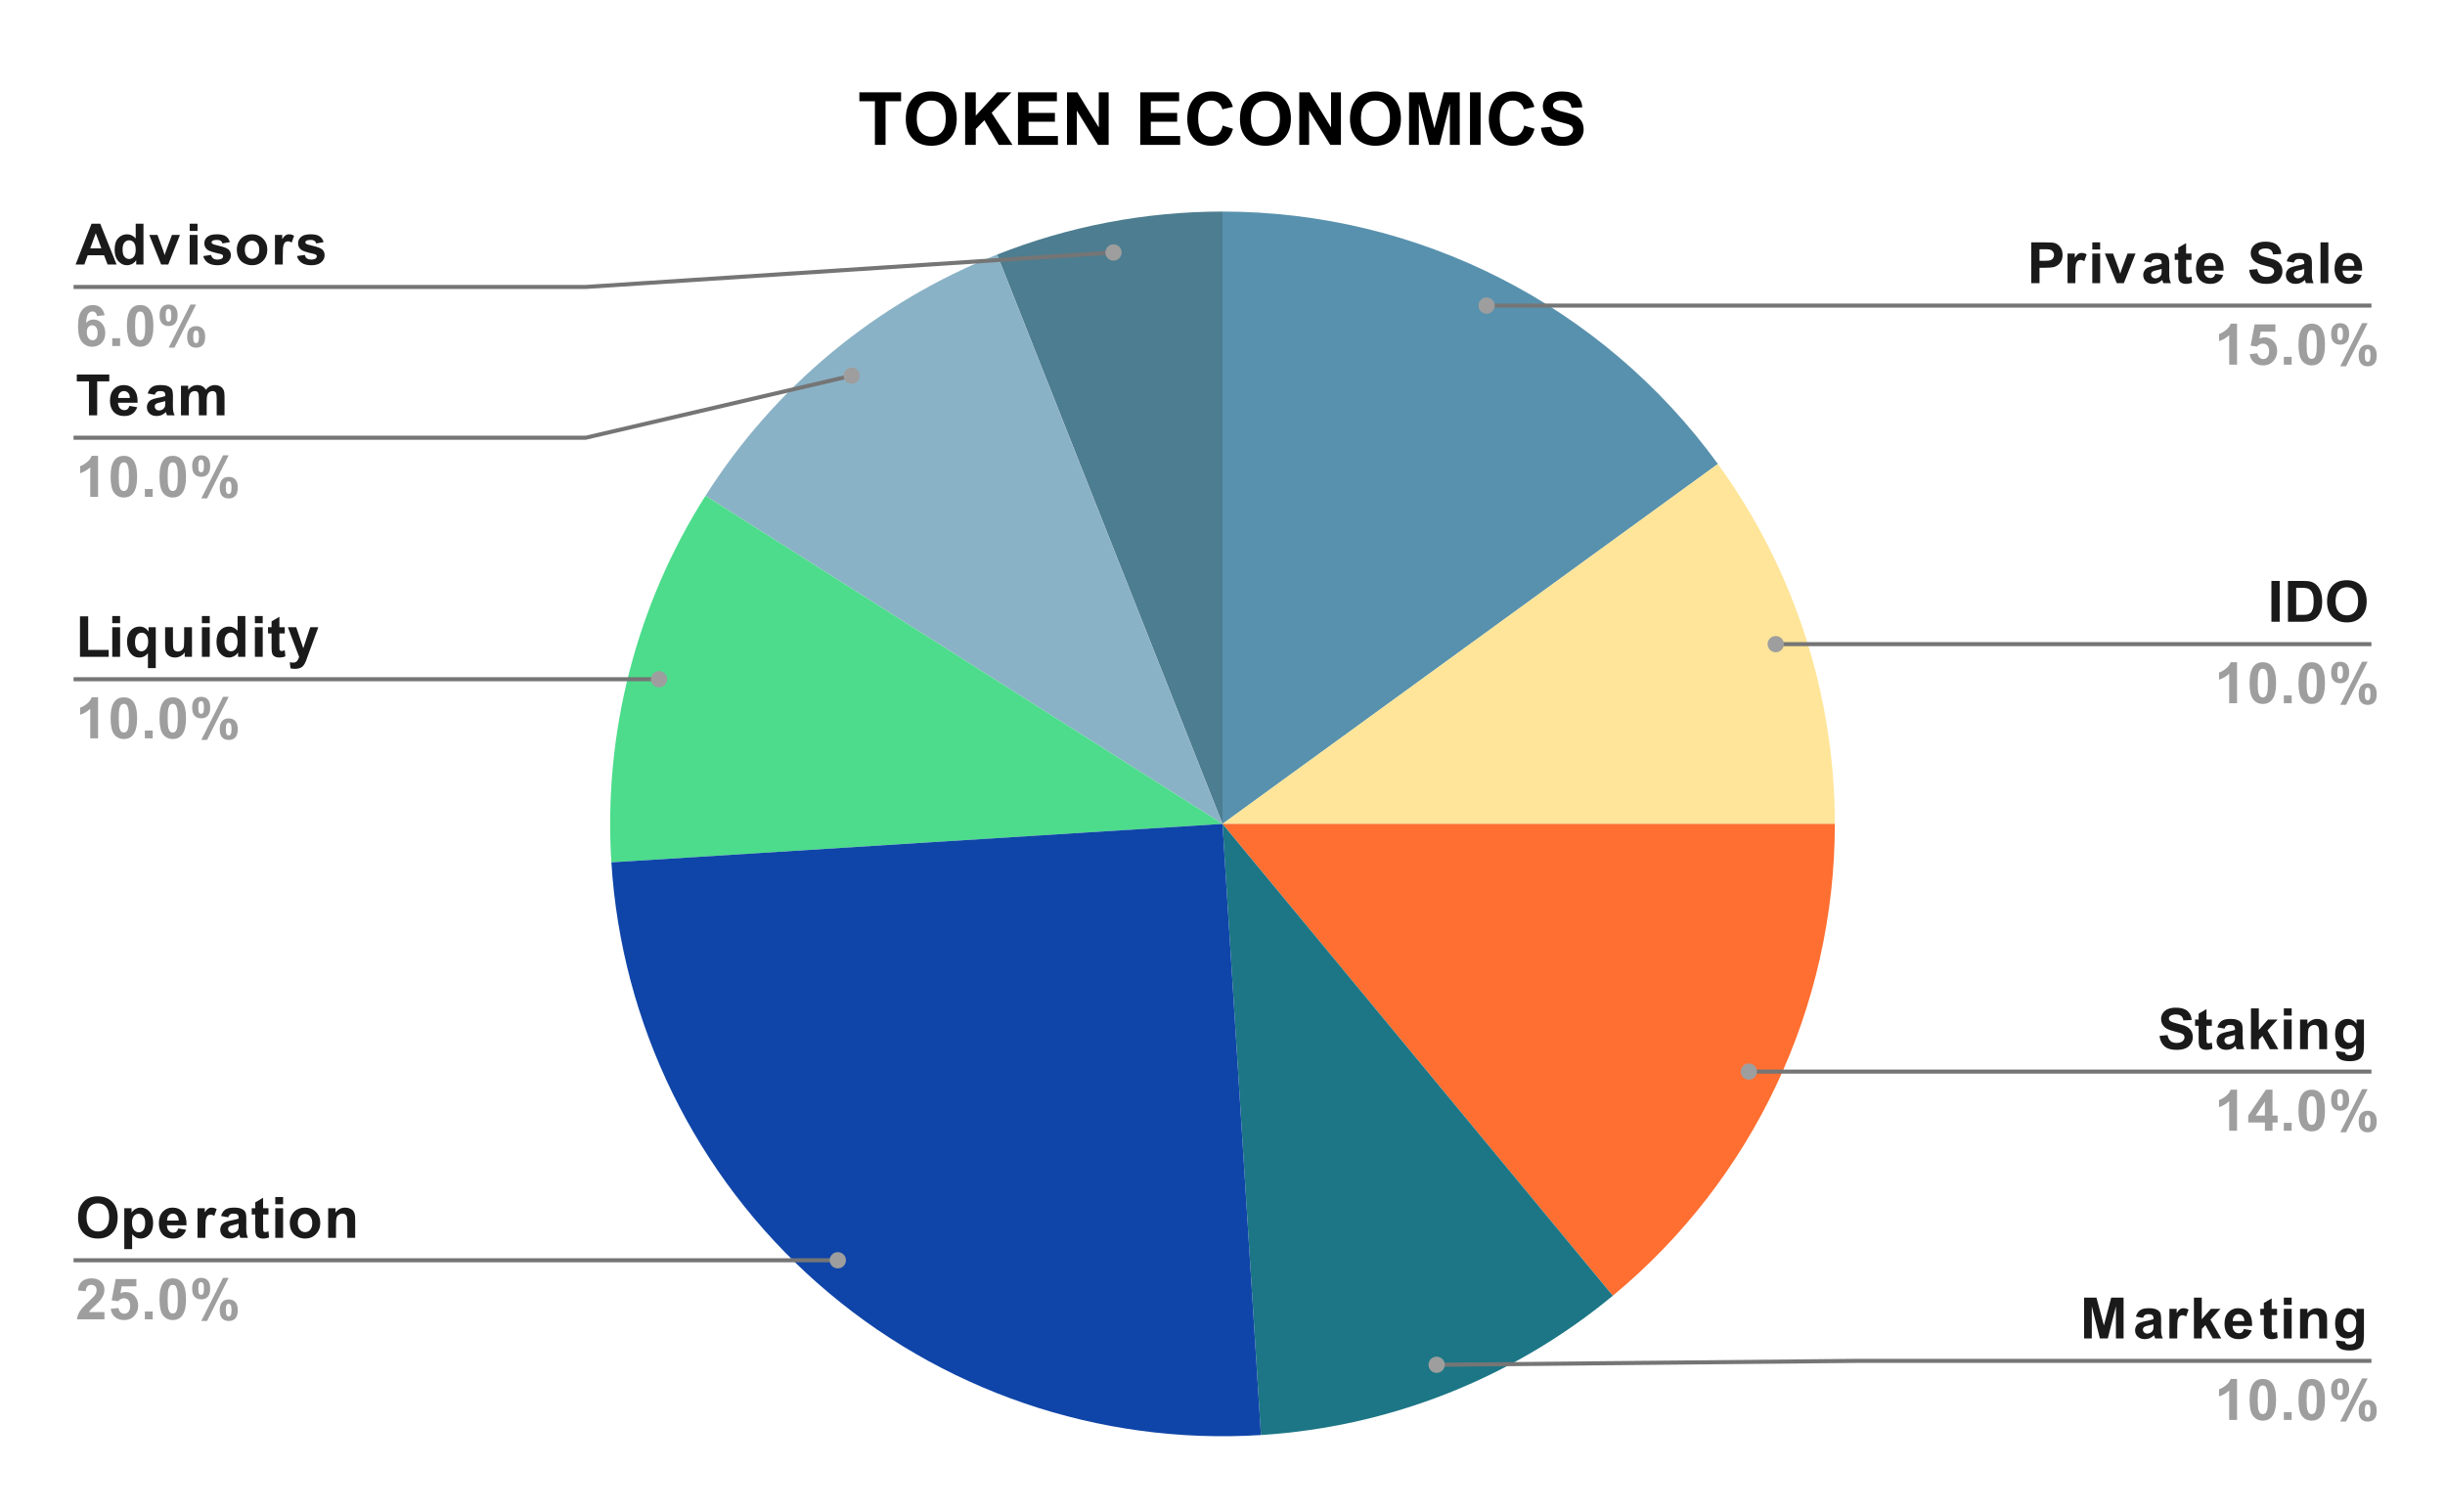 <svg version="1.1" viewBox="0.0 0.0 600.0 371.0" fill="none" stroke="none" stroke-linecap="square" stroke-miterlimit="10" width="600" height="371" xmlns:xlink="http://www.w3.org/1999/xlink" xmlns="http://www.w3.org/2000/svg"><path fill="#ffffff" d="M0 0L600.0 0L600.0 371.0L0 371.0L0 0Z" fill-rule="nonzero"/><path fill="#5891ad" d="M300.0 51.917C348.101 51.917 393.295 74.944 421.568 113.859L300.0 202.183Z" fill-rule="nonzero"/><path fill="#ffe599" d="M421.568 113.859C440.221 139.532 450.267 170.45 450.267 202.183L300.0 202.183Z" fill-rule="nonzero"/><path fill="#ff6f31" d="M450.267 202.183C450.267 246.968 430.291 289.419 395.784 317.966L300.0 202.183Z" fill-rule="nonzero"/><path fill="#1c7685" d="M395.784 317.966C371.333 338.193 341.106 350.161 309.435 352.153L300.0 202.183Z" fill-rule="nonzero"/><path fill="#4d7d90" d="M244.683 62.469C262.292 55.497 281.061 51.917 300.0 51.917L300.0 202.183Z" fill-rule="nonzero"/><path fill="#8ab2c6" d="M173.126 121.666C190.129 94.873 215.178 74.151 244.683 62.469L300.0 202.183Z" fill-rule="nonzero"/><path fill="#4cdc8b" d="M150.03 211.619C148.037 179.948 156.122 148.46 173.126 121.666L300.0 202.183Z" fill-rule="nonzero"/><path fill="#0f45a8" d="M309.435 352.153C269.661 354.656 230.521 341.255 200.627 314.9C170.733 288.545 152.532 251.393 150.03 211.619L300.0 202.183Z" fill-rule="nonzero"/><path fill="#1a1a1a" d="M28.613 64.917L26.409 64.917L25.534 62.635L21.519 62.635L20.691 64.917L18.55 64.917L22.456 54.901L24.597 54.901L28.613 64.917ZM24.878 60.948L23.503 57.229L22.144 60.948L24.878 60.948ZM35.206 64.917L33.425 64.917L33.425 63.854Q32.987 64.479 32.378 64.792Q31.769 65.089 31.159 65.089Q29.909 65.089 29.019 64.073Q28.128 63.057 28.128 61.26Q28.128 59.417 28.988 58.464Q29.863 57.495 31.191 57.495Q32.409 57.495 33.3 58.51L33.3 54.901L35.206 54.901L35.206 64.917ZM30.081 61.135Q30.081 62.292 30.409 62.807Q30.878 63.557 31.706 63.557Q32.362 63.557 32.831 62.995Q33.3 62.432 33.3 61.307Q33.3 60.057 32.847 59.51Q32.394 58.964 31.691 58.964Q31.003 58.964 30.534 59.51Q30.081 60.042 30.081 61.135ZM39.55 64.917L36.628 57.651L38.644 57.651L40.003 61.354L40.409 62.604Q40.566 62.12 40.597 61.979Q40.706 61.667 40.816 61.354L42.191 57.651L44.159 57.651L41.284 64.917L39.55 64.917ZM46.55 56.667L46.55 54.901L48.472 54.901L48.472 56.667L46.55 56.667ZM46.55 64.917L46.55 57.651L48.472 57.651L48.472 64.917L46.55 64.917ZM49.878 62.839L51.8 62.557Q51.925 63.104 52.3 63.401Q52.675 63.698 53.362 63.698Q54.097 63.698 54.472 63.417Q54.737 63.229 54.737 62.901Q54.737 62.682 54.597 62.542Q54.456 62.401 53.956 62.292Q51.628 61.776 51.003 61.354Q50.144 60.76 50.144 59.714Q50.144 58.776 50.878 58.135Q51.628 57.495 53.206 57.495Q54.691 57.495 55.409 57.979Q56.144 58.464 56.409 59.417L54.597 59.745Q54.487 59.323 54.159 59.104Q53.831 58.87 53.237 58.87Q52.472 58.87 52.144 59.089Q51.925 59.229 51.925 59.479Q51.925 59.682 52.128 59.823Q52.378 60.01 53.909 60.37Q55.456 60.714 56.066 61.214Q56.659 61.729 56.659 62.651Q56.659 63.651 55.816 64.37Q54.987 65.089 53.362 65.089Q51.878 65.089 51.003 64.479Q50.144 63.87 49.878 62.839ZM58.112 61.182Q58.112 60.229 58.581 59.339Q59.05 58.432 59.909 57.964Q60.784 57.495 61.847 57.495Q63.503 57.495 64.55 58.573Q65.597 59.635 65.597 61.26Q65.597 62.917 64.534 64.01Q63.472 65.089 61.862 65.089Q60.862 65.089 59.956 64.635Q59.05 64.182 58.581 63.307Q58.112 62.432 58.112 61.182ZM60.081 61.292Q60.081 62.37 60.597 62.948Q61.112 63.51 61.862 63.51Q62.612 63.51 63.112 62.948Q63.628 62.37 63.628 61.276Q63.628 60.214 63.112 59.635Q62.612 59.057 61.862 59.057Q61.112 59.057 60.597 59.635Q60.081 60.214 60.081 61.292ZM69.394 64.917L67.472 64.917L67.472 57.651L69.253 57.651L69.253 58.682Q69.722 57.964 70.081 57.729Q70.441 57.495 70.909 57.495Q71.566 57.495 72.175 57.854L71.581 59.526Q71.097 59.214 70.675 59.214Q70.269 59.214 69.987 59.448Q69.722 59.667 69.55 60.245Q69.394 60.823 69.394 62.667L69.394 64.917ZM72.878 62.839L74.8 62.557Q74.925 63.104 75.3 63.401Q75.675 63.698 76.362 63.698Q77.097 63.698 77.472 63.417Q77.737 63.229 77.737 62.901Q77.737 62.682 77.597 62.542Q77.456 62.401 76.956 62.292Q74.628 61.776 74.003 61.354Q73.144 60.76 73.144 59.714Q73.144 58.776 73.878 58.135Q74.628 57.495 76.206 57.495Q77.691 57.495 78.409 57.979Q79.144 58.464 79.409 59.417L77.597 59.745Q77.487 59.323 77.159 59.104Q76.831 58.87 76.237 58.87Q75.472 58.87 75.144 59.089Q74.925 59.229 74.925 59.479Q74.925 59.682 75.128 59.823Q75.378 60.01 76.909 60.37Q78.456 60.714 79.066 61.214Q79.659 61.729 79.659 62.651Q79.659 63.651 78.816 64.37Q77.987 65.089 76.362 65.089Q74.878 65.089 74.003 64.479Q73.144 63.87 72.878 62.839Z" fill-rule="nonzero"/><path fill="#9e9e9e" d="M25.659 77.354L23.8 77.557Q23.722 76.979 23.425 76.714Q23.144 76.432 22.691 76.432Q22.081 76.432 21.659 76.979Q21.238 77.526 21.128 79.26Q21.847 78.401 22.925 78.401Q24.128 78.401 24.972 79.323Q25.831 80.245 25.831 81.682Q25.831 83.229 24.925 84.167Q24.034 85.089 22.613 85.089Q21.097 85.089 20.113 83.917Q19.144 82.729 19.144 80.042Q19.144 77.292 20.159 76.073Q21.175 74.854 22.816 74.854Q23.956 74.854 24.691 75.495Q25.441 76.135 25.659 77.354ZM21.3 81.542Q21.3 82.479 21.722 82.995Q22.159 83.495 22.706 83.495Q23.253 83.495 23.597 83.089Q23.956 82.667 23.956 81.714Q23.956 80.729 23.566 80.276Q23.191 79.823 22.613 79.823Q22.066 79.823 21.675 80.26Q21.3 80.698 21.3 81.542ZM27.55 84.917L27.55 82.995L29.472 82.995L29.472 84.917L27.55 84.917ZM34.394 74.854Q35.847 74.854 36.675 75.885Q37.644 77.12 37.644 79.979Q37.644 82.823 36.659 84.057Q35.847 85.089 34.394 85.089Q32.925 85.089 32.034 83.964Q31.144 82.839 31.144 79.948Q31.144 77.12 32.128 75.885Q32.941 74.854 34.394 74.854ZM34.394 76.448Q34.05 76.448 33.769 76.667Q33.503 76.885 33.347 77.464Q33.144 78.214 33.144 79.979Q33.144 81.745 33.316 82.401Q33.503 83.057 33.769 83.276Q34.05 83.495 34.394 83.495Q34.737 83.495 35.003 83.276Q35.284 83.057 35.441 82.479Q35.644 81.745 35.644 79.979Q35.644 78.214 35.456 77.557Q35.284 76.885 35.003 76.667Q34.737 76.448 34.394 76.448ZM39.159 77.37Q39.159 76.026 39.753 75.385Q40.347 74.729 41.347 74.729Q42.394 74.729 42.987 75.37Q43.581 76.01 43.581 77.37Q43.581 78.714 42.987 79.37Q42.394 80.01 41.394 80.01Q40.347 80.01 39.753 79.37Q39.159 78.729 39.159 77.37ZM40.659 77.354Q40.659 78.339 40.878 78.667Q41.05 78.917 41.347 78.917Q41.659 78.917 41.831 78.667Q42.05 78.339 42.05 77.354Q42.05 76.385 41.831 76.057Q41.659 75.792 41.347 75.792Q41.05 75.792 40.878 76.042Q40.659 76.385 40.659 77.354ZM42.816 85.307L41.394 85.307L46.737 74.729L48.112 74.729L42.816 85.307ZM45.925 82.667Q45.925 81.323 46.503 80.682Q47.097 80.026 48.128 80.026Q49.159 80.026 49.753 80.682Q50.347 81.323 50.347 82.667Q50.347 84.026 49.753 84.682Q49.159 85.323 48.144 85.323Q47.097 85.323 46.503 84.682Q45.925 84.026 45.925 82.667ZM47.409 82.667Q47.409 83.635 47.644 83.964Q47.816 84.214 48.112 84.214Q48.425 84.214 48.581 83.979Q48.816 83.635 48.816 82.667Q48.816 81.682 48.597 81.354Q48.425 81.104 48.112 81.104Q47.8 81.104 47.644 81.354Q47.409 81.682 47.409 82.667Z" fill-rule="nonzero"/><path stroke="#757575" stroke-width="1.0" stroke-linecap="butt" d="M18.55 70.417L143.733 70.417L273.251 61.959" fill-rule="nonzero"/><path fill="#9e9e9e" d="M275.251 61.959C275.251 60.854 274.355 59.959 273.251 59.959C272.146 59.959 271.251 60.854 271.251 61.959C271.251 63.063 272.146 63.959 273.251 63.959C274.355 63.959 275.251 63.063 275.251 61.959" fill-rule="nonzero"/><path fill="#1a1a1a" d="M21.831 101.917L21.831 93.589L18.847 93.589L18.847 91.901L26.816 91.901L26.816 93.589L23.847 93.589L23.847 101.917L21.831 101.917ZM31.753 99.604L33.675 99.932Q33.3 100.979 32.503 101.542Q31.706 102.089 30.519 102.089Q28.628 102.089 27.706 100.839Q26.988 99.854 26.988 98.339Q26.988 96.542 27.925 95.526Q28.878 94.495 30.331 94.495Q31.941 94.495 32.878 95.573Q33.816 96.635 33.769 98.839L28.956 98.839Q28.988 99.698 29.425 100.182Q29.878 100.651 30.534 100.651Q30.988 100.651 31.284 100.401Q31.597 100.151 31.753 99.604ZM31.863 97.667Q31.847 96.823 31.441 96.401Q31.034 95.964 30.441 95.964Q29.816 95.964 29.394 96.417Q28.988 96.885 29.003 97.667L31.863 97.667ZM37.987 96.87L36.253 96.557Q36.534 95.51 37.253 95.01Q37.972 94.495 39.394 94.495Q40.675 94.495 41.3 94.807Q41.941 95.104 42.191 95.573Q42.441 96.042 42.441 97.292L42.425 99.526Q42.425 100.495 42.519 100.948Q42.612 101.401 42.862 101.917L40.972 101.917Q40.894 101.729 40.784 101.354Q40.737 101.182 40.706 101.12Q40.222 101.604 39.659 101.854Q39.097 102.089 38.456 102.089Q37.347 102.089 36.691 101.479Q36.05 100.87 36.05 99.932Q36.05 99.323 36.347 98.839Q36.644 98.354 37.159 98.104Q37.691 97.839 38.691 97.651Q40.034 97.401 40.566 97.182L40.566 96.995Q40.566 96.432 40.284 96.198Q40.019 95.964 39.253 95.964Q38.737 95.964 38.456 96.167Q38.175 96.37 37.987 96.87ZM40.566 98.432Q40.191 98.557 39.394 98.729Q38.597 98.901 38.347 99.057Q37.972 99.323 37.972 99.729Q37.972 100.135 38.269 100.432Q38.566 100.729 39.034 100.729Q39.55 100.729 40.034 100.385Q40.378 100.12 40.487 99.745Q40.566 99.51 40.566 98.807L40.566 98.432ZM44.409 94.651L46.175 94.651L46.175 95.651Q47.128 94.495 48.441 94.495Q49.144 94.495 49.659 94.792Q50.175 95.073 50.503 95.651Q50.972 95.073 51.519 94.792Q52.081 94.495 52.706 94.495Q53.503 94.495 54.05 94.823Q54.612 95.135 54.894 95.776Q55.097 96.229 55.097 97.276L55.097 101.917L53.175 101.917L53.175 97.76Q53.175 96.682 52.972 96.37Q52.706 95.964 52.144 95.964Q51.753 95.964 51.394 96.214Q51.034 96.448 50.878 96.932Q50.722 97.401 50.722 98.432L50.722 101.917L48.8 101.917L48.8 97.932Q48.8 96.885 48.691 96.573Q48.597 96.26 48.378 96.12Q48.159 95.964 47.8 95.964Q47.347 95.964 46.987 96.214Q46.644 96.448 46.487 96.901Q46.331 97.339 46.331 98.385L46.331 101.917L44.409 101.917L44.409 94.651Z" fill-rule="nonzero"/><path fill="#9e9e9e" d="M24.066 121.917L22.144 121.917L22.144 114.682Q21.081 115.667 19.659 116.135L19.659 114.385Q20.409 114.151 21.284 113.464Q22.175 112.776 22.503 111.854L24.066 111.854L24.066 121.917ZM30.394 111.854Q31.847 111.854 32.675 112.885Q33.644 114.12 33.644 116.979Q33.644 119.823 32.659 121.057Q31.847 122.089 30.394 122.089Q28.925 122.089 28.034 120.964Q27.144 119.839 27.144 116.948Q27.144 114.12 28.128 112.885Q28.941 111.854 30.394 111.854ZM30.394 113.448Q30.05 113.448 29.769 113.667Q29.503 113.885 29.347 114.464Q29.144 115.214 29.144 116.979Q29.144 118.745 29.316 119.401Q29.503 120.057 29.769 120.276Q30.05 120.495 30.394 120.495Q30.738 120.495 31.003 120.276Q31.284 120.057 31.441 119.479Q31.644 118.745 31.644 116.979Q31.644 115.214 31.456 114.557Q31.284 113.885 31.003 113.667Q30.738 113.448 30.394 113.448ZM35.55 121.917L35.55 119.995L37.472 119.995L37.472 121.917L35.55 121.917ZM42.394 111.854Q43.847 111.854 44.675 112.885Q45.644 114.12 45.644 116.979Q45.644 119.823 44.659 121.057Q43.847 122.089 42.394 122.089Q40.925 122.089 40.034 120.964Q39.144 119.839 39.144 116.948Q39.144 114.12 40.128 112.885Q40.941 111.854 42.394 111.854ZM42.394 113.448Q42.05 113.448 41.769 113.667Q41.503 113.885 41.347 114.464Q41.144 115.214 41.144 116.979Q41.144 118.745 41.316 119.401Q41.503 120.057 41.769 120.276Q42.05 120.495 42.394 120.495Q42.737 120.495 43.003 120.276Q43.284 120.057 43.441 119.479Q43.644 118.745 43.644 116.979Q43.644 115.214 43.456 114.557Q43.284 113.885 43.003 113.667Q42.737 113.448 42.394 113.448ZM47.159 114.37Q47.159 113.026 47.753 112.385Q48.347 111.729 49.347 111.729Q50.394 111.729 50.987 112.37Q51.581 113.01 51.581 114.37Q51.581 115.714 50.987 116.37Q50.394 117.01 49.394 117.01Q48.347 117.01 47.753 116.37Q47.159 115.729 47.159 114.37ZM48.659 114.354Q48.659 115.339 48.878 115.667Q49.05 115.917 49.347 115.917Q49.659 115.917 49.831 115.667Q50.05 115.339 50.05 114.354Q50.05 113.385 49.831 113.057Q49.659 112.792 49.347 112.792Q49.05 112.792 48.878 113.042Q48.659 113.385 48.659 114.354ZM50.816 122.307L49.394 122.307L54.737 111.729L56.112 111.729L50.816 122.307ZM53.925 119.667Q53.925 118.323 54.503 117.682Q55.097 117.026 56.128 117.026Q57.159 117.026 57.753 117.682Q58.347 118.323 58.347 119.667Q58.347 121.026 57.753 121.682Q57.159 122.323 56.144 122.323Q55.097 122.323 54.503 121.682Q53.925 121.026 53.925 119.667ZM55.409 119.667Q55.409 120.635 55.644 120.964Q55.816 121.214 56.112 121.214Q56.425 121.214 56.581 120.979Q56.816 120.635 56.816 119.667Q56.816 118.682 56.597 118.354Q56.425 118.104 56.112 118.104Q55.8 118.104 55.644 118.354Q55.409 118.682 55.409 119.667Z" fill-rule="nonzero"/><path stroke="#757575" stroke-width="1.0" stroke-linecap="butt" d="M18.55 107.417L143.733 107.417L209.006 92.19" fill-rule="nonzero"/><path fill="#9e9e9e" d="M211.006 92.19C211.006 91.085 210.11 90.19 209.006 90.19C207.901 90.19 207.006 91.085 207.006 92.19C207.006 93.295 207.901 94.19 209.006 94.19C210.11 94.19 211.006 93.295 211.006 92.19" fill-rule="nonzero"/><path fill="#1a1a1a" d="M19.628 161.182L19.628 151.245L21.644 151.245L21.644 159.495L26.675 159.495L26.675 161.182L19.628 161.182ZM27.55 152.932L27.55 151.166L29.472 151.166L29.472 152.932L27.55 152.932ZM27.55 161.182L27.55 153.916L29.472 153.916L29.472 161.182L27.55 161.182ZM36.3 163.948L36.3 160.291Q35.925 160.776 35.362 161.073Q34.8 161.354 34.159 161.354Q32.909 161.354 32.112 160.416Q31.175 159.323 31.175 157.463Q31.175 155.713 32.05 154.745Q32.941 153.76 34.253 153.76Q34.987 153.76 35.503 154.073Q36.034 154.37 36.456 154.995L36.456 153.916L38.222 153.916L38.222 163.948L36.3 163.948ZM36.362 157.463Q36.362 156.354 35.909 155.807Q35.456 155.26 34.769 155.26Q34.066 155.26 33.597 155.823Q33.128 156.37 33.128 157.573Q33.128 158.776 33.581 159.307Q34.034 159.823 34.706 159.823Q35.362 159.823 35.862 159.229Q36.362 158.635 36.362 157.463ZM45.331 161.182L45.331 160.088Q44.941 160.682 44.284 161.026Q43.644 161.354 42.925 161.354Q42.191 161.354 41.612 161.026Q41.034 160.698 40.769 160.12Q40.519 159.541 40.519 158.51L40.519 153.916L42.441 153.916L42.441 157.26Q42.441 158.791 42.534 159.135Q42.644 159.479 42.925 159.682Q43.206 159.885 43.644 159.885Q44.128 159.885 44.519 159.62Q44.909 159.338 45.05 158.948Q45.191 158.541 45.191 156.979L45.191 153.916L47.112 153.916L47.112 161.182L45.331 161.182ZM49.55 152.932L49.55 151.166L51.472 151.166L51.472 152.932L49.55 152.932ZM49.55 161.182L49.55 153.916L51.472 153.916L51.472 161.182L49.55 161.182ZM60.206 161.182L58.425 161.182L58.425 160.12Q57.987 160.745 57.378 161.057Q56.769 161.354 56.159 161.354Q54.909 161.354 54.019 160.338Q53.128 159.323 53.128 157.526Q53.128 155.682 53.987 154.729Q54.862 153.76 56.191 153.76Q57.409 153.76 58.3 154.776L58.3 151.166L60.206 151.166L60.206 161.182ZM55.081 157.401Q55.081 158.557 55.409 159.073Q55.878 159.823 56.706 159.823Q57.362 159.823 57.831 159.26Q58.3 158.698 58.3 157.573Q58.3 156.323 57.847 155.776Q57.394 155.229 56.691 155.229Q56.003 155.229 55.534 155.776Q55.081 156.307 55.081 157.401ZM62.55 152.932L62.55 151.166L64.472 151.166L64.472 152.932L62.55 152.932ZM62.55 161.182L62.55 153.916L64.472 153.916L64.472 161.182L62.55 161.182ZM69.878 153.916L69.878 155.448L68.566 155.448L68.566 158.385Q68.566 159.26 68.597 159.416Q68.644 159.557 68.769 159.666Q68.909 159.76 69.112 159.76Q69.378 159.76 69.878 159.573L70.034 161.057Q69.378 161.354 68.519 161.354Q68.003 161.354 67.581 161.182Q67.175 160.995 66.972 160.729Q66.784 160.448 66.706 159.979Q66.644 159.635 66.644 158.62L66.644 155.448L65.769 155.448L65.769 153.916L66.644 153.916L66.644 152.479L68.566 151.354L68.566 153.916L69.878 153.916ZM70.644 153.916L72.691 153.916L74.425 159.073L76.128 153.916L78.112 153.916L75.55 160.901L75.097 162.166Q74.831 162.807 74.597 163.135Q74.378 163.479 74.081 163.682Q73.784 163.901 73.347 164.01Q72.909 164.135 72.362 164.135Q71.816 164.135 71.284 164.01L71.112 162.51Q71.566 162.604 71.925 162.604Q72.597 162.604 72.909 162.198Q73.237 161.807 73.409 161.198L70.644 153.916Z" fill-rule="nonzero"/><path fill="#9e9e9e" d="M24.066 181.182L22.144 181.182L22.144 173.948Q21.081 174.932 19.659 175.401L19.659 173.651Q20.409 173.416 21.284 172.729Q22.175 172.041 22.503 171.12L24.066 171.12L24.066 181.182ZM30.394 171.12Q31.847 171.12 32.675 172.151Q33.644 173.385 33.644 176.245Q33.644 179.088 32.659 180.323Q31.847 181.354 30.394 181.354Q28.925 181.354 28.034 180.229Q27.144 179.104 27.144 176.213Q27.144 173.385 28.128 172.151Q28.941 171.12 30.394 171.12ZM30.394 172.713Q30.05 172.713 29.769 172.932Q29.503 173.151 29.347 173.729Q29.144 174.479 29.144 176.245Q29.144 178.01 29.316 178.666Q29.503 179.323 29.769 179.541Q30.05 179.76 30.394 179.76Q30.738 179.76 31.003 179.541Q31.284 179.323 31.441 178.745Q31.644 178.01 31.644 176.245Q31.644 174.479 31.456 173.823Q31.284 173.151 31.003 172.932Q30.738 172.713 30.394 172.713ZM35.55 181.182L35.55 179.26L37.472 179.26L37.472 181.182L35.55 181.182ZM42.394 171.12Q43.847 171.12 44.675 172.151Q45.644 173.385 45.644 176.245Q45.644 179.088 44.659 180.323Q43.847 181.354 42.394 181.354Q40.925 181.354 40.034 180.229Q39.144 179.104 39.144 176.213Q39.144 173.385 40.128 172.151Q40.941 171.12 42.394 171.12ZM42.394 172.713Q42.05 172.713 41.769 172.932Q41.503 173.151 41.347 173.729Q41.144 174.479 41.144 176.245Q41.144 178.01 41.316 178.666Q41.503 179.323 41.769 179.541Q42.05 179.76 42.394 179.76Q42.737 179.76 43.003 179.541Q43.284 179.323 43.441 178.745Q43.644 178.01 43.644 176.245Q43.644 174.479 43.456 173.823Q43.284 173.151 43.003 172.932Q42.737 172.713 42.394 172.713ZM47.159 173.635Q47.159 172.291 47.753 171.651Q48.347 170.995 49.347 170.995Q50.394 170.995 50.987 171.635Q51.581 172.276 51.581 173.635Q51.581 174.979 50.987 175.635Q50.394 176.276 49.394 176.276Q48.347 176.276 47.753 175.635Q47.159 174.995 47.159 173.635ZM48.659 173.62Q48.659 174.604 48.878 174.932Q49.05 175.182 49.347 175.182Q49.659 175.182 49.831 174.932Q50.05 174.604 50.05 173.62Q50.05 172.651 49.831 172.323Q49.659 172.057 49.347 172.057Q49.05 172.057 48.878 172.307Q48.659 172.651 48.659 173.62ZM50.816 181.573L49.394 181.573L54.737 170.995L56.112 170.995L50.816 181.573ZM53.925 178.932Q53.925 177.588 54.503 176.948Q55.097 176.291 56.128 176.291Q57.159 176.291 57.753 176.948Q58.347 177.588 58.347 178.932Q58.347 180.291 57.753 180.948Q57.159 181.588 56.144 181.588Q55.097 181.588 54.503 180.948Q53.925 180.291 53.925 178.932ZM55.409 178.932Q55.409 179.901 55.644 180.229Q55.816 180.479 56.112 180.479Q56.425 180.479 56.581 180.245Q56.816 179.901 56.816 178.932Q56.816 177.948 56.597 177.62Q56.425 177.37 56.112 177.37Q55.8 177.37 55.644 177.62Q55.409 177.948 55.409 178.932Z" fill-rule="nonzero"/><path stroke="#757575" stroke-width="1.0" stroke-linecap="butt" d="M18.55 166.682L143.733 166.682L161.732 166.682" fill-rule="nonzero"/><path fill="#9e9e9e" d="M163.732 166.682C163.732 165.577 162.836 164.682 161.732 164.682C160.627 164.682 159.732 165.577 159.732 166.682C159.732 167.787 160.627 168.682 161.732 168.682C162.836 168.682 163.732 167.787 163.732 166.682" fill-rule="nonzero"/><path fill="#1a1a1a" d="M19.159 298.811Q19.159 297.28 19.613 296.249Q19.956 295.483 20.55 294.874Q21.144 294.264 21.847 293.967Q22.784 293.577 24.003 293.577Q26.222 293.577 27.55 294.952Q28.878 296.327 28.878 298.764Q28.878 301.186 27.55 302.561Q26.238 303.936 24.034 303.936Q21.8 303.936 20.472 302.577Q19.159 301.202 19.159 298.811ZM21.238 298.749Q21.238 300.452 22.019 301.327Q22.816 302.202 24.019 302.202Q25.238 302.202 26.003 301.342Q26.784 300.467 26.784 298.717Q26.784 296.999 26.034 296.155Q25.284 295.295 24.019 295.295Q22.769 295.295 22.003 296.155Q21.238 297.014 21.238 298.749ZM30.503 296.499L32.284 296.499L32.284 297.577Q32.644 297.03 33.237 296.686Q33.831 296.342 34.55 296.342Q35.816 296.342 36.691 297.342Q37.581 298.327 37.581 300.092Q37.581 301.905 36.691 302.92Q35.8 303.936 34.534 303.936Q33.941 303.936 33.441 303.702Q32.956 303.452 32.425 302.874L32.425 306.53L30.503 306.53L30.503 296.499ZM32.394 300.014Q32.394 301.233 32.878 301.827Q33.378 302.405 34.066 302.405Q34.737 302.405 35.175 301.874Q35.628 301.327 35.628 300.108Q35.628 298.967 35.159 298.42Q34.706 297.858 34.034 297.858Q33.331 297.858 32.862 298.405Q32.394 298.952 32.394 300.014ZM43.753 301.452L45.675 301.78Q45.3 302.827 44.503 303.389Q43.706 303.936 42.519 303.936Q40.628 303.936 39.706 302.686Q38.987 301.702 38.987 300.186Q38.987 298.389 39.925 297.374Q40.878 296.342 42.331 296.342Q43.941 296.342 44.878 297.42Q45.816 298.483 45.769 300.686L40.956 300.686Q40.987 301.545 41.425 302.03Q41.878 302.499 42.534 302.499Q42.987 302.499 43.284 302.249Q43.597 301.999 43.753 301.452ZM43.862 299.514Q43.847 298.67 43.441 298.249Q43.034 297.811 42.441 297.811Q41.816 297.811 41.394 298.264Q40.987 298.733 41.003 299.514L43.862 299.514ZM50.394 303.764L48.472 303.764L48.472 296.499L50.253 296.499L50.253 297.53Q50.722 296.811 51.081 296.577Q51.441 296.342 51.909 296.342Q52.566 296.342 53.175 296.702L52.581 298.374Q52.097 298.061 51.675 298.061Q51.269 298.061 50.987 298.295Q50.722 298.514 50.55 299.092Q50.394 299.67 50.394 301.514L50.394 303.764ZM55.987 298.717L54.253 298.405Q54.534 297.358 55.253 296.858Q55.972 296.342 57.394 296.342Q58.675 296.342 59.3 296.655Q59.941 296.952 60.191 297.42Q60.441 297.889 60.441 299.139L60.425 301.374Q60.425 302.342 60.519 302.795Q60.612 303.249 60.862 303.764L58.972 303.764Q58.894 303.577 58.784 303.202Q58.737 303.03 58.706 302.967Q58.222 303.452 57.659 303.702Q57.097 303.936 56.456 303.936Q55.347 303.936 54.691 303.327Q54.05 302.717 54.05 301.78Q54.05 301.17 54.347 300.686Q54.644 300.202 55.159 299.952Q55.691 299.686 56.691 299.499Q58.034 299.249 58.566 299.03L58.566 298.842Q58.566 298.28 58.284 298.045Q58.019 297.811 57.253 297.811Q56.737 297.811 56.456 298.014Q56.175 298.217 55.987 298.717ZM58.566 300.28Q58.191 300.405 57.394 300.577Q56.597 300.749 56.347 300.905Q55.972 301.17 55.972 301.577Q55.972 301.983 56.269 302.28Q56.566 302.577 57.034 302.577Q57.55 302.577 58.034 302.233Q58.378 301.967 58.487 301.592Q58.566 301.358 58.566 300.655L58.566 300.28ZM65.878 296.499L65.878 298.03L64.566 298.03L64.566 300.967Q64.566 301.842 64.597 301.999Q64.644 302.139 64.769 302.249Q64.909 302.342 65.112 302.342Q65.378 302.342 65.878 302.155L66.034 303.639Q65.378 303.936 64.519 303.936Q64.003 303.936 63.581 303.764Q63.175 303.577 62.972 303.311Q62.784 303.03 62.706 302.561Q62.644 302.217 62.644 301.202L62.644 298.03L61.769 298.03L61.769 296.499L62.644 296.499L62.644 295.061L64.566 293.936L64.566 296.499L65.878 296.499ZM67.55 295.514L67.55 293.749L69.472 293.749L69.472 295.514L67.55 295.514ZM67.55 303.764L67.55 296.499L69.472 296.499L69.472 303.764L67.55 303.764ZM71.112 300.03Q71.112 299.077 71.581 298.186Q72.05 297.28 72.909 296.811Q73.784 296.342 74.847 296.342Q76.503 296.342 77.55 297.42Q78.597 298.483 78.597 300.108Q78.597 301.764 77.534 302.858Q76.472 303.936 74.862 303.936Q73.862 303.936 72.956 303.483Q72.05 303.03 71.581 302.155Q71.112 301.28 71.112 300.03ZM73.081 300.139Q73.081 301.217 73.597 301.795Q74.112 302.358 74.862 302.358Q75.612 302.358 76.112 301.795Q76.628 301.217 76.628 300.124Q76.628 299.061 76.112 298.483Q75.612 297.905 74.862 297.905Q74.112 297.905 73.597 298.483Q73.081 299.061 73.081 300.139ZM87.159 303.764L85.237 303.764L85.237 300.061Q85.237 298.889 85.112 298.545Q84.987 298.186 84.706 297.999Q84.441 297.811 84.05 297.811Q83.55 297.811 83.144 298.092Q82.753 298.358 82.597 298.811Q82.456 299.264 82.456 300.483L82.456 303.764L80.534 303.764L80.534 296.499L82.331 296.499L82.331 297.577Q83.269 296.342 84.722 296.342Q85.347 296.342 85.878 296.577Q86.409 296.795 86.675 297.155Q86.941 297.514 87.05 297.967Q87.159 298.405 87.159 299.249L87.159 303.764Z" fill-rule="nonzero"/><path fill="#9e9e9e" d="M25.628 321.983L25.628 323.764L18.894 323.764Q19.003 322.749 19.55 321.842Q20.097 320.936 21.722 319.436Q23.019 318.233 23.316 317.795Q23.706 317.202 23.706 316.624Q23.706 315.983 23.363 315.639Q23.019 315.295 22.409 315.295Q21.8 315.295 21.441 315.655Q21.097 316.014 21.034 316.858L19.128 316.67Q19.3 315.077 20.191 314.389Q21.097 313.702 22.456 313.702Q23.941 313.702 24.784 314.499Q25.628 315.295 25.628 316.483Q25.628 317.17 25.378 317.78Q25.144 318.389 24.628 319.061Q24.269 319.499 23.363 320.342Q22.456 321.17 22.206 321.452Q21.972 321.717 21.816 321.983L25.628 321.983ZM27.175 321.186L29.081 320.983Q29.175 321.639 29.566 322.014Q29.972 322.389 30.503 322.389Q31.097 322.389 31.519 321.905Q31.941 321.42 31.941 320.436Q31.941 319.514 31.519 319.061Q31.113 318.592 30.441 318.592Q29.613 318.592 28.956 319.327L27.409 319.092L28.394 313.874L33.472 313.874L33.472 315.67L29.847 315.67L29.55 317.374Q30.191 317.061 30.863 317.061Q32.128 317.061 33.019 317.999Q33.909 318.92 33.909 320.405Q33.909 321.639 33.191 322.608Q32.222 323.936 30.488 323.936Q29.097 323.936 28.222 323.202Q27.347 322.452 27.175 321.186ZM35.55 323.764L35.55 321.842L37.472 321.842L37.472 323.764L35.55 323.764ZM42.394 313.702Q43.847 313.702 44.675 314.733Q45.644 315.967 45.644 318.827Q45.644 321.67 44.659 322.905Q43.847 323.936 42.394 323.936Q40.925 323.936 40.034 322.811Q39.144 321.686 39.144 318.795Q39.144 315.967 40.128 314.733Q40.941 313.702 42.394 313.702ZM42.394 315.295Q42.05 315.295 41.769 315.514Q41.503 315.733 41.347 316.311Q41.144 317.061 41.144 318.827Q41.144 320.592 41.316 321.249Q41.503 321.905 41.769 322.124Q42.05 322.342 42.394 322.342Q42.737 322.342 43.003 322.124Q43.284 321.905 43.441 321.327Q43.644 320.592 43.644 318.827Q43.644 317.061 43.456 316.405Q43.284 315.733 43.003 315.514Q42.737 315.295 42.394 315.295ZM47.159 316.217Q47.159 314.874 47.753 314.233Q48.347 313.577 49.347 313.577Q50.394 313.577 50.987 314.217Q51.581 314.858 51.581 316.217Q51.581 317.561 50.987 318.217Q50.394 318.858 49.394 318.858Q48.347 318.858 47.753 318.217Q47.159 317.577 47.159 316.217ZM48.659 316.202Q48.659 317.186 48.878 317.514Q49.05 317.764 49.347 317.764Q49.659 317.764 49.831 317.514Q50.05 317.186 50.05 316.202Q50.05 315.233 49.831 314.905Q49.659 314.639 49.347 314.639Q49.05 314.639 48.878 314.889Q48.659 315.233 48.659 316.202ZM50.816 324.155L49.394 324.155L54.737 313.577L56.112 313.577L50.816 324.155ZM53.925 321.514Q53.925 320.17 54.503 319.53Q55.097 318.874 56.128 318.874Q57.159 318.874 57.753 319.53Q58.347 320.17 58.347 321.514Q58.347 322.874 57.753 323.53Q57.159 324.17 56.144 324.17Q55.097 324.17 54.503 323.53Q53.925 322.874 53.925 321.514ZM55.409 321.514Q55.409 322.483 55.644 322.811Q55.816 323.061 56.112 323.061Q56.425 323.061 56.581 322.827Q56.816 322.483 56.816 321.514Q56.816 320.53 56.597 320.202Q56.425 319.952 56.112 319.952Q55.8 319.952 55.644 320.202Q55.409 320.53 55.409 321.514Z" fill-rule="nonzero"/><path stroke="#757575" stroke-width="1.0" stroke-linecap="butt" d="M18.55 309.264L143.733 309.264L205.596 309.264" fill-rule="nonzero"/><path fill="#9e9e9e" d="M207.596 309.264C207.596 308.16 206.7 307.264 205.596 307.264C204.491 307.264 203.596 308.16 203.596 309.264C203.596 310.369 204.491 311.264 205.596 311.264C206.7 311.264 207.596 310.369 207.596 309.264" fill-rule="nonzero"/><path fill="#1a1a1a" d="M498.466 69.489L498.466 59.474L501.716 59.474Q503.559 59.474 504.122 59.614Q504.981 59.849 505.559 60.599Q506.153 61.349 506.153 62.552Q506.153 63.474 505.809 64.099Q505.481 64.724 504.966 65.083Q504.45 65.442 503.903 65.567Q503.184 65.708 501.809 65.708L500.497 65.708L500.497 69.489L498.466 69.489ZM500.497 61.161L500.497 64.005L501.606 64.005Q502.794 64.005 503.2 63.849Q503.606 63.692 503.825 63.364Q504.059 63.02 504.059 62.583Q504.059 62.036 503.731 61.677Q503.419 61.317 502.919 61.224Q502.559 61.161 501.466 61.161L500.497 61.161ZM509.294 69.489L507.372 69.489L507.372 62.224L509.153 62.224L509.153 63.255Q509.622 62.536 509.981 62.302Q510.341 62.067 510.809 62.067Q511.466 62.067 512.075 62.427L511.481 64.099Q510.997 63.786 510.575 63.786Q510.169 63.786 509.887 64.02Q509.622 64.239 509.45 64.817Q509.294 65.395 509.294 67.239L509.294 69.489ZM513.45 61.239L513.45 59.474L515.372 59.474L515.372 61.239L513.45 61.239ZM513.45 69.489L513.45 62.224L515.372 62.224L515.372 69.489L513.45 69.489ZM519.45 69.489L516.528 62.224L518.544 62.224L519.903 65.927L520.309 67.177Q520.466 66.692 520.497 66.552Q520.606 66.239 520.716 65.927L522.091 62.224L524.059 62.224L521.184 69.489L519.45 69.489ZM527.888 64.442L526.153 64.13Q526.434 63.083 527.153 62.583Q527.872 62.067 529.294 62.067Q530.575 62.067 531.2 62.38Q531.841 62.677 532.091 63.145Q532.341 63.614 532.341 64.864L532.325 67.099Q532.325 68.067 532.419 68.52Q532.513 68.974 532.763 69.489L530.872 69.489Q530.794 69.302 530.684 68.927Q530.638 68.755 530.606 68.692Q530.122 69.177 529.559 69.427Q528.997 69.661 528.356 69.661Q527.247 69.661 526.591 69.052Q525.95 68.442 525.95 67.505Q525.95 66.895 526.247 66.411Q526.544 65.927 527.059 65.677Q527.591 65.411 528.591 65.224Q529.934 64.974 530.466 64.755L530.466 64.567Q530.466 64.005 530.184 63.77Q529.919 63.536 529.153 63.536Q528.638 63.536 528.356 63.739Q528.075 63.942 527.888 64.442ZM530.466 66.005Q530.091 66.13 529.294 66.302Q528.497 66.474 528.247 66.63Q527.872 66.895 527.872 67.302Q527.872 67.708 528.169 68.005Q528.466 68.302 528.934 68.302Q529.45 68.302 529.934 67.958Q530.278 67.692 530.388 67.317Q530.466 67.083 530.466 66.38L530.466 66.005ZM537.778 62.224L537.778 63.755L536.466 63.755L536.466 66.692Q536.466 67.567 536.497 67.724Q536.544 67.864 536.669 67.974Q536.809 68.067 537.013 68.067Q537.278 68.067 537.778 67.88L537.934 69.364Q537.278 69.661 536.419 69.661Q535.903 69.661 535.481 69.489Q535.075 69.302 534.872 69.036Q534.684 68.755 534.606 68.286Q534.544 67.942 534.544 66.927L534.544 63.755L533.669 63.755L533.669 62.224L534.544 62.224L534.544 60.786L536.466 59.661L536.466 62.224L537.778 62.224ZM543.653 67.177L545.575 67.505Q545.2 68.552 544.403 69.114Q543.606 69.661 542.419 69.661Q540.528 69.661 539.606 68.411Q538.888 67.427 538.888 65.911Q538.888 64.114 539.825 63.099Q540.778 62.067 542.231 62.067Q543.841 62.067 544.778 63.145Q545.716 64.208 545.669 66.411L540.856 66.411Q540.888 67.27 541.325 67.755Q541.778 68.224 542.434 68.224Q542.888 68.224 543.184 67.974Q543.497 67.724 543.653 67.177ZM543.763 65.239Q543.747 64.395 543.341 63.974Q542.934 63.536 542.341 63.536Q541.716 63.536 541.294 63.989Q540.888 64.458 540.903 65.239L543.763 65.239ZM551.95 66.224L553.919 66.036Q554.106 67.02 554.638 67.489Q555.184 67.958 556.106 67.958Q557.091 67.958 557.575 67.552Q558.075 67.13 558.075 66.583Q558.075 66.224 557.872 65.974Q557.669 65.724 557.138 65.536Q556.794 65.411 555.528 65.099Q553.903 64.692 553.247 64.114Q552.325 63.286 552.325 62.099Q552.325 61.333 552.747 60.661Q553.184 59.989 553.997 59.645Q554.825 59.302 555.981 59.302Q557.856 59.302 558.809 60.13Q559.763 60.958 559.825 62.333L557.794 62.427Q557.669 61.645 557.231 61.317Q556.809 60.974 555.95 60.974Q555.075 60.974 554.575 61.333Q554.247 61.567 554.247 61.958Q554.247 62.317 554.559 62.567Q554.934 62.88 556.403 63.239Q557.888 63.583 558.591 63.958Q559.309 64.333 559.7 64.974Q560.106 65.614 560.106 66.567Q560.106 67.427 559.622 68.192Q559.153 68.942 558.278 69.302Q557.403 69.661 556.091 69.661Q554.184 69.661 553.169 68.786Q552.153 67.911 551.95 66.224ZM562.888 64.442L561.153 64.13Q561.434 63.083 562.153 62.583Q562.872 62.067 564.294 62.067Q565.575 62.067 566.2 62.38Q566.841 62.677 567.091 63.145Q567.341 63.614 567.341 64.864L567.325 67.099Q567.325 68.067 567.419 68.52Q567.513 68.974 567.763 69.489L565.872 69.489Q565.794 69.302 565.684 68.927Q565.638 68.755 565.606 68.692Q565.122 69.177 564.559 69.427Q563.997 69.661 563.356 69.661Q562.247 69.661 561.591 69.052Q560.95 68.442 560.95 67.505Q560.95 66.895 561.247 66.411Q561.544 65.927 562.059 65.677Q562.591 65.411 563.591 65.224Q564.934 64.974 565.466 64.755L565.466 64.567Q565.466 64.005 565.184 63.77Q564.919 63.536 564.153 63.536Q563.638 63.536 563.356 63.739Q563.075 63.942 562.888 64.442ZM565.466 66.005Q565.091 66.13 564.294 66.302Q563.497 66.474 563.247 66.63Q562.872 66.895 562.872 67.302Q562.872 67.708 563.169 68.005Q563.466 68.302 563.934 68.302Q564.45 68.302 564.934 67.958Q565.278 67.692 565.388 67.317Q565.466 67.083 565.466 66.38L565.466 66.005ZM569.45 69.489L569.45 59.474L571.372 59.474L571.372 69.489L569.45 69.489ZM577.653 67.177L579.575 67.505Q579.2 68.552 578.403 69.114Q577.606 69.661 576.419 69.661Q574.528 69.661 573.606 68.411Q572.888 67.427 572.888 65.911Q572.888 64.114 573.825 63.099Q574.778 62.067 576.231 62.067Q577.841 62.067 578.778 63.145Q579.716 64.208 579.669 66.411L574.856 66.411Q574.888 67.27 575.325 67.755Q575.778 68.224 576.434 68.224Q576.888 68.224 577.184 67.974Q577.497 67.724 577.653 67.177ZM577.763 65.239Q577.747 64.395 577.341 63.974Q576.934 63.536 576.341 63.536Q575.716 63.536 575.294 63.989Q574.888 64.458 574.903 65.239L577.763 65.239Z" fill-rule="nonzero"/><path fill="#9e9e9e" d="M548.966 89.489L547.044 89.489L547.044 82.255Q545.981 83.239 544.559 83.708L544.559 81.958Q545.309 81.724 546.184 81.036Q547.075 80.349 547.403 79.427L548.966 79.427L548.966 89.489ZM552.075 86.911L553.981 86.708Q554.075 87.364 554.466 87.739Q554.872 88.114 555.403 88.114Q555.997 88.114 556.419 87.63Q556.841 87.145 556.841 86.161Q556.841 85.239 556.419 84.786Q556.013 84.317 555.341 84.317Q554.513 84.317 553.856 85.052L552.309 84.817L553.294 79.599L558.372 79.599L558.372 81.395L554.747 81.395L554.45 83.099Q555.091 82.786 555.763 82.786Q557.028 82.786 557.919 83.724Q558.809 84.645 558.809 86.13Q558.809 87.364 558.091 88.333Q557.122 89.661 555.388 89.661Q553.997 89.661 553.122 88.927Q552.247 88.177 552.075 86.911ZM560.45 89.489L560.45 87.567L562.372 87.567L562.372 89.489L560.45 89.489ZM567.294 79.427Q568.747 79.427 569.575 80.458Q570.544 81.692 570.544 84.552Q570.544 87.395 569.559 88.63Q568.747 89.661 567.294 89.661Q565.825 89.661 564.934 88.536Q564.044 87.411 564.044 84.52Q564.044 81.692 565.028 80.458Q565.841 79.427 567.294 79.427ZM567.294 81.02Q566.95 81.02 566.669 81.239Q566.403 81.458 566.247 82.036Q566.044 82.786 566.044 84.552Q566.044 86.317 566.216 86.974Q566.403 87.63 566.669 87.849Q566.95 88.067 567.294 88.067Q567.638 88.067 567.903 87.849Q568.184 87.63 568.341 87.052Q568.544 86.317 568.544 84.552Q568.544 82.786 568.356 82.13Q568.184 81.458 567.903 81.239Q567.638 81.02 567.294 81.02ZM572.059 81.942Q572.059 80.599 572.653 79.958Q573.247 79.302 574.247 79.302Q575.294 79.302 575.888 79.942Q576.481 80.583 576.481 81.942Q576.481 83.286 575.888 83.942Q575.294 84.583 574.294 84.583Q573.247 84.583 572.653 83.942Q572.059 83.302 572.059 81.942ZM573.559 81.927Q573.559 82.911 573.778 83.239Q573.95 83.489 574.247 83.489Q574.559 83.489 574.731 83.239Q574.95 82.911 574.95 81.927Q574.95 80.958 574.731 80.63Q574.559 80.364 574.247 80.364Q573.95 80.364 573.778 80.614Q573.559 80.958 573.559 81.927ZM575.716 89.88L574.294 89.88L579.638 79.302L581.013 79.302L575.716 89.88ZM578.825 87.239Q578.825 85.895 579.403 85.255Q579.997 84.599 581.028 84.599Q582.059 84.599 582.653 85.255Q583.247 85.895 583.247 87.239Q583.247 88.599 582.653 89.255Q582.059 89.895 581.044 89.895Q579.997 89.895 579.403 89.255Q578.825 88.599 578.825 87.239ZM580.309 87.239Q580.309 88.208 580.544 88.536Q580.716 88.786 581.013 88.786Q581.325 88.786 581.481 88.552Q581.716 88.208 581.716 87.239Q581.716 86.255 581.497 85.927Q581.325 85.677 581.013 85.677Q580.7 85.677 580.544 85.927Q580.309 86.255 580.309 87.239Z" fill-rule="nonzero"/><path stroke="#757575" stroke-width="1.0" stroke-linecap="butt" d="M581.45 74.989L456.267 74.989L364.809 74.989" fill-rule="nonzero"/><path fill="#9e9e9e" d="M366.809 74.989C366.809 73.885 365.913 72.989 364.809 72.989C363.704 72.989 362.809 73.885 362.809 74.989C362.809 76.094 363.704 76.989 364.809 76.989C365.913 76.989 366.809 76.094 366.809 74.989" fill-rule="nonzero"/><path fill="#1a1a1a" d="M557.403 152.57L557.403 142.554L559.434 142.554L559.434 152.57L557.403 152.57ZM561.466 142.554L565.153 142.554Q566.419 142.554 567.075 142.742Q567.95 142.992 568.575 143.664Q569.2 144.32 569.528 145.289Q569.856 146.242 569.856 147.648Q569.856 148.898 569.559 149.789Q569.184 150.883 568.481 151.554Q567.95 152.07 567.059 152.351Q566.388 152.57 565.263 152.57L561.466 152.57L561.466 142.554ZM563.481 144.242L563.481 150.883L564.997 150.883Q565.841 150.883 566.216 150.789Q566.716 150.664 567.028 150.367Q567.356 150.07 567.559 149.398Q567.778 148.726 567.778 147.57Q567.778 146.398 567.559 145.789Q567.356 145.164 566.981 144.82Q566.622 144.461 566.059 144.336Q565.638 144.242 564.388 144.242L563.481 144.242ZM571.059 147.617Q571.059 146.086 571.513 145.054Q571.856 144.289 572.45 143.679Q573.044 143.07 573.747 142.773Q574.684 142.383 575.903 142.383Q578.122 142.383 579.45 143.758Q580.778 145.133 580.778 147.57Q580.778 149.992 579.45 151.367Q578.138 152.742 575.934 152.742Q573.7 152.742 572.372 151.383Q571.059 150.008 571.059 147.617ZM573.138 147.554Q573.138 149.258 573.919 150.133Q574.716 151.008 575.919 151.008Q577.138 151.008 577.903 150.148Q578.684 149.273 578.684 147.523Q578.684 145.804 577.934 144.961Q577.184 144.101 575.919 144.101Q574.669 144.101 573.903 144.961Q573.138 145.82 573.138 147.554Z" fill-rule="nonzero"/><path fill="#9e9e9e" d="M548.966 172.57L547.044 172.57L547.044 165.336Q545.981 166.32 544.559 166.789L544.559 165.039Q545.309 164.804 546.184 164.117Q547.075 163.429 547.403 162.508L548.966 162.508L548.966 172.57ZM555.294 162.508Q556.747 162.508 557.575 163.539Q558.544 164.773 558.544 167.633Q558.544 170.476 557.559 171.711Q556.747 172.742 555.294 172.742Q553.825 172.742 552.934 171.617Q552.044 170.492 552.044 167.601Q552.044 164.773 553.028 163.539Q553.841 162.508 555.294 162.508ZM555.294 164.101Q554.95 164.101 554.669 164.32Q554.403 164.539 554.247 165.117Q554.044 165.867 554.044 167.633Q554.044 169.398 554.216 170.054Q554.403 170.711 554.669 170.929Q554.95 171.148 555.294 171.148Q555.638 171.148 555.903 170.929Q556.184 170.711 556.341 170.133Q556.544 169.398 556.544 167.633Q556.544 165.867 556.356 165.211Q556.184 164.539 555.903 164.32Q555.638 164.101 555.294 164.101ZM560.45 172.57L560.45 170.648L562.372 170.648L562.372 172.57L560.45 172.57ZM567.294 162.508Q568.747 162.508 569.575 163.539Q570.544 164.773 570.544 167.633Q570.544 170.476 569.559 171.711Q568.747 172.742 567.294 172.742Q565.825 172.742 564.934 171.617Q564.044 170.492 564.044 167.601Q564.044 164.773 565.028 163.539Q565.841 162.508 567.294 162.508ZM567.294 164.101Q566.95 164.101 566.669 164.32Q566.403 164.539 566.247 165.117Q566.044 165.867 566.044 167.633Q566.044 169.398 566.216 170.054Q566.403 170.711 566.669 170.929Q566.95 171.148 567.294 171.148Q567.638 171.148 567.903 170.929Q568.184 170.711 568.341 170.133Q568.544 169.398 568.544 167.633Q568.544 165.867 568.356 165.211Q568.184 164.539 567.903 164.32Q567.638 164.101 567.294 164.101ZM572.059 165.023Q572.059 163.679 572.653 163.039Q573.247 162.383 574.247 162.383Q575.294 162.383 575.888 163.023Q576.481 163.664 576.481 165.023Q576.481 166.367 575.888 167.023Q575.294 167.664 574.294 167.664Q573.247 167.664 572.653 167.023Q572.059 166.383 572.059 165.023ZM573.559 165.008Q573.559 165.992 573.778 166.32Q573.95 166.57 574.247 166.57Q574.559 166.57 574.731 166.32Q574.95 165.992 574.95 165.008Q574.95 164.039 574.731 163.711Q574.559 163.445 574.247 163.445Q573.95 163.445 573.778 163.695Q573.559 164.039 573.559 165.008ZM575.716 172.961L574.294 172.961L579.638 162.383L581.013 162.383L575.716 172.961ZM578.825 170.32Q578.825 168.976 579.403 168.336Q579.997 167.679 581.028 167.679Q582.059 167.679 582.653 168.336Q583.247 168.976 583.247 170.32Q583.247 171.679 582.653 172.336Q582.059 172.976 581.044 172.976Q579.997 172.976 579.403 172.336Q578.825 171.679 578.825 170.32ZM580.309 170.32Q580.309 171.289 580.544 171.617Q580.716 171.867 581.013 171.867Q581.325 171.867 581.481 171.633Q581.716 171.289 581.716 170.32Q581.716 169.336 581.497 169.008Q581.325 168.758 581.013 168.758Q580.7 168.758 580.544 169.008Q580.309 169.336 580.309 170.32Z" fill-rule="nonzero"/><path stroke="#757575" stroke-width="1.0" stroke-linecap="butt" d="M581.45 158.07L456.267 158.07L435.766 158.07" fill-rule="nonzero"/><path fill="#9e9e9e" d="M437.766 158.07C437.766 156.966 436.871 156.07 435.766 156.07C434.662 156.07 433.766 156.966 433.766 158.07C433.766 159.175 434.662 160.07 435.766 160.07C436.871 160.07 437.766 159.175 437.766 158.07" fill-rule="nonzero"/><path fill="#1a1a1a" d="M529.95 254.199L531.919 254.012Q532.106 254.996 532.638 255.465Q533.184 255.934 534.106 255.934Q535.091 255.934 535.575 255.527Q536.075 255.105 536.075 254.559Q536.075 254.199 535.872 253.949Q535.669 253.699 535.138 253.512Q534.794 253.387 533.528 253.074Q531.903 252.668 531.247 252.09Q530.325 251.262 530.325 250.074Q530.325 249.309 530.747 248.637Q531.184 247.965 531.997 247.621Q532.825 247.277 533.981 247.277Q535.856 247.277 536.809 248.105Q537.763 248.934 537.825 250.309L535.794 250.402Q535.669 249.621 535.231 249.293Q534.809 248.949 533.95 248.949Q533.075 248.949 532.575 249.309Q532.247 249.543 532.247 249.934Q532.247 250.293 532.559 250.543Q532.934 250.855 534.403 251.215Q535.888 251.559 536.591 251.934Q537.309 252.309 537.7 252.949Q538.106 253.59 538.106 254.543Q538.106 255.402 537.622 256.168Q537.153 256.918 536.278 257.277Q535.403 257.637 534.091 257.637Q532.184 257.637 531.169 256.762Q530.153 255.887 529.95 254.199ZM542.778 250.199L542.778 251.73L541.466 251.73L541.466 254.668Q541.466 255.543 541.497 255.699Q541.544 255.84 541.669 255.949Q541.809 256.043 542.013 256.043Q542.278 256.043 542.778 255.855L542.934 257.34Q542.278 257.637 541.419 257.637Q540.903 257.637 540.481 257.465Q540.075 257.277 539.872 257.012Q539.684 256.73 539.606 256.262Q539.544 255.918 539.544 254.902L539.544 251.73L538.669 251.73L538.669 250.199L539.544 250.199L539.544 248.762L541.466 247.637L541.466 250.199L542.778 250.199ZM545.888 252.418L544.153 252.105Q544.434 251.059 545.153 250.559Q545.872 250.043 547.294 250.043Q548.575 250.043 549.2 250.355Q549.841 250.652 550.091 251.121Q550.341 251.59 550.341 252.84L550.325 255.074Q550.325 256.043 550.419 256.496Q550.513 256.949 550.763 257.465L548.872 257.465Q548.794 257.277 548.684 256.902Q548.638 256.73 548.606 256.668Q548.122 257.152 547.559 257.402Q546.997 257.637 546.356 257.637Q545.247 257.637 544.591 257.027Q543.95 256.418 543.95 255.48Q543.95 254.871 544.247 254.387Q544.544 253.902 545.059 253.652Q545.591 253.387 546.591 253.199Q547.934 252.949 548.466 252.73L548.466 252.543Q548.466 251.98 548.184 251.746Q547.919 251.512 547.153 251.512Q546.638 251.512 546.356 251.715Q546.075 251.918 545.888 252.418ZM548.466 253.98Q548.091 254.105 547.294 254.277Q546.497 254.449 546.247 254.605Q545.872 254.871 545.872 255.277Q545.872 255.684 546.169 255.98Q546.466 256.277 546.934 256.277Q547.45 256.277 547.934 255.934Q548.278 255.668 548.388 255.293Q548.466 255.059 548.466 254.355L548.466 253.98ZM552.388 257.465L552.388 247.449L554.309 247.449L554.309 252.762L556.559 250.199L558.919 250.199L556.434 252.855L559.106 257.465L557.028 257.465L555.2 254.199L554.309 255.137L554.309 257.465L552.388 257.465ZM560.45 249.215L560.45 247.449L562.372 247.449L562.372 249.215L560.45 249.215ZM560.45 257.465L560.45 250.199L562.372 250.199L562.372 257.465L560.45 257.465ZM571.059 257.465L569.138 257.465L569.138 253.762Q569.138 252.59 569.013 252.246Q568.888 251.887 568.606 251.699Q568.341 251.512 567.95 251.512Q567.45 251.512 567.044 251.793Q566.653 252.059 566.497 252.512Q566.356 252.965 566.356 254.184L566.356 257.465L564.434 257.465L564.434 250.199L566.231 250.199L566.231 251.277Q567.169 250.043 568.622 250.043Q569.247 250.043 569.778 250.277Q570.309 250.496 570.575 250.855Q570.841 251.215 570.95 251.668Q571.059 252.105 571.059 252.949L571.059 257.465ZM573.278 257.949L575.466 258.215Q575.528 258.59 575.731 258.73Q575.997 258.949 576.591 258.949Q577.341 258.949 577.716 258.715Q577.966 258.558 578.091 258.23Q578.184 257.996 578.184 257.355L578.184 256.293Q577.325 257.465 576.013 257.465Q574.544 257.465 573.7 256.23Q573.028 255.246 573.028 253.793Q573.028 251.965 573.903 251.012Q574.778 250.043 576.091 250.043Q577.434 250.043 578.309 251.23L578.309 250.199L580.106 250.199L580.106 256.715Q580.106 258.012 579.888 258.637Q579.684 259.277 579.294 259.637Q578.919 259.996 578.278 260.199Q577.638 260.418 576.669 260.418Q574.809 260.418 574.044 259.777Q573.278 259.152 573.278 258.183Q573.278 258.074 573.278 257.949ZM574.997 253.684Q574.997 254.84 575.434 255.387Q575.888 255.918 576.544 255.918Q577.247 255.918 577.731 255.371Q578.216 254.809 578.216 253.73Q578.216 252.605 577.747 252.059Q577.294 251.512 576.575 251.512Q575.888 251.512 575.434 252.059Q574.997 252.59 574.997 253.684Z" fill-rule="nonzero"/><path fill="#9e9e9e" d="M548.966 277.465L547.044 277.465L547.044 270.23Q545.981 271.215 544.559 271.683L544.559 269.933Q545.309 269.699 546.184 269.012Q547.075 268.324 547.403 267.402L548.966 267.402L548.966 277.465ZM555.809 277.465L555.809 275.449L551.716 275.449L551.716 273.762L556.059 267.402L557.669 267.402L557.669 273.762L558.919 273.762L558.919 275.449L557.669 275.449L557.669 277.465L555.809 277.465ZM555.809 273.762L555.809 270.34L553.513 273.762L555.809 273.762ZM560.45 277.465L560.45 275.543L562.372 275.543L562.372 277.465L560.45 277.465ZM567.294 267.402Q568.747 267.402 569.575 268.433Q570.544 269.668 570.544 272.527Q570.544 275.371 569.559 276.605Q568.747 277.637 567.294 277.637Q565.825 277.637 564.934 276.512Q564.044 275.387 564.044 272.496Q564.044 269.668 565.028 268.433Q565.841 267.402 567.294 267.402ZM567.294 268.996Q566.95 268.996 566.669 269.215Q566.403 269.433 566.247 270.012Q566.044 270.762 566.044 272.527Q566.044 274.293 566.216 274.949Q566.403 275.605 566.669 275.824Q566.95 276.043 567.294 276.043Q567.638 276.043 567.903 275.824Q568.184 275.605 568.341 275.027Q568.544 274.293 568.544 272.527Q568.544 270.762 568.356 270.105Q568.184 269.433 567.903 269.215Q567.638 268.996 567.294 268.996ZM572.059 269.918Q572.059 268.574 572.653 267.933Q573.247 267.277 574.247 267.277Q575.294 267.277 575.888 267.918Q576.481 268.558 576.481 269.918Q576.481 271.262 575.888 271.918Q575.294 272.558 574.294 272.558Q573.247 272.558 572.653 271.918Q572.059 271.277 572.059 269.918ZM573.559 269.902Q573.559 270.887 573.778 271.215Q573.95 271.465 574.247 271.465Q574.559 271.465 574.731 271.215Q574.95 270.887 574.95 269.902Q574.95 268.933 574.731 268.605Q574.559 268.34 574.247 268.34Q573.95 268.34 573.778 268.59Q573.559 268.933 573.559 269.902ZM575.716 277.855L574.294 277.855L579.638 267.277L581.013 267.277L575.716 277.855ZM578.825 275.215Q578.825 273.871 579.403 273.23Q579.997 272.574 581.028 272.574Q582.059 272.574 582.653 273.23Q583.247 273.871 583.247 275.215Q583.247 276.574 582.653 277.23Q582.059 277.871 581.044 277.871Q579.997 277.871 579.403 277.23Q578.825 276.574 578.825 275.215ZM580.309 275.215Q580.309 276.183 580.544 276.512Q580.716 276.762 581.013 276.762Q581.325 276.762 581.481 276.527Q581.716 276.183 581.716 275.215Q581.716 274.23 581.497 273.902Q581.325 273.652 581.013 273.652Q580.7 273.652 580.544 273.902Q580.309 274.23 580.309 275.215Z" fill-rule="nonzero"/><path stroke="#757575" stroke-width="1.0" stroke-linecap="butt" d="M581.45 262.965L456.267 262.965L429.167 262.965" fill-rule="nonzero"/><path fill="#9e9e9e" d="M431.167 262.965C431.167 261.86 430.272 260.965 429.167 260.965C428.062 260.965 427.167 261.86 427.167 262.965C427.167 264.069 428.062 264.965 429.167 264.965C430.272 264.965 431.167 264.069 431.167 262.965" fill-rule="nonzero"/><path fill="#1a1a1a" d="M511.434 328.45L511.434 318.434L514.466 318.434L516.294 325.262L518.091 318.434L521.122 318.434L521.122 328.45L519.247 328.45L519.247 320.559L517.247 328.45L515.309 328.45L513.325 320.559L513.325 328.45L511.434 328.45ZM525.888 323.403L524.153 323.091Q524.434 322.044 525.153 321.544Q525.872 321.028 527.294 321.028Q528.575 321.028 529.2 321.341Q529.841 321.637 530.091 322.106Q530.341 322.575 530.341 323.825L530.325 326.059Q530.325 327.028 530.419 327.481Q530.513 327.934 530.763 328.45L528.872 328.45Q528.794 328.262 528.684 327.887Q528.638 327.716 528.606 327.653Q528.122 328.137 527.559 328.387Q526.997 328.622 526.356 328.622Q525.247 328.622 524.591 328.012Q523.95 327.403 523.95 326.466Q523.95 325.856 524.247 325.372Q524.544 324.887 525.059 324.637Q525.591 324.372 526.591 324.184Q527.934 323.934 528.466 323.716L528.466 323.528Q528.466 322.966 528.184 322.731Q527.919 322.497 527.153 322.497Q526.638 322.497 526.356 322.7Q526.075 322.903 525.888 323.403ZM528.466 324.966Q528.091 325.091 527.294 325.262Q526.497 325.434 526.247 325.591Q525.872 325.856 525.872 326.262Q525.872 326.669 526.169 326.966Q526.466 327.262 526.934 327.262Q527.45 327.262 527.934 326.919Q528.278 326.653 528.388 326.278Q528.466 326.044 528.466 325.341L528.466 324.966ZM534.294 328.45L532.372 328.45L532.372 321.184L534.153 321.184L534.153 322.216Q534.622 321.497 534.981 321.262Q535.341 321.028 535.809 321.028Q536.466 321.028 537.075 321.387L536.481 323.059Q535.997 322.747 535.575 322.747Q535.169 322.747 534.888 322.981Q534.622 323.2 534.45 323.778Q534.294 324.356 534.294 326.2L534.294 328.45ZM538.388 328.45L538.388 318.434L540.309 318.434L540.309 323.747L542.559 321.184L544.919 321.184L542.434 323.841L545.106 328.45L543.028 328.45L541.2 325.184L540.309 326.122L540.309 328.45L538.388 328.45ZM550.653 326.137L552.575 326.466Q552.2 327.512 551.403 328.075Q550.606 328.622 549.419 328.622Q547.528 328.622 546.606 327.372Q545.888 326.387 545.888 324.872Q545.888 323.075 546.825 322.059Q547.778 321.028 549.231 321.028Q550.841 321.028 551.778 322.106Q552.716 323.169 552.669 325.372L547.856 325.372Q547.888 326.231 548.325 326.716Q548.778 327.184 549.434 327.184Q549.888 327.184 550.184 326.934Q550.497 326.684 550.653 326.137ZM550.763 324.2Q550.747 323.356 550.341 322.934Q549.934 322.497 549.341 322.497Q548.716 322.497 548.294 322.95Q547.888 323.419 547.903 324.2L550.763 324.2ZM558.778 321.184L558.778 322.716L557.466 322.716L557.466 325.653Q557.466 326.528 557.497 326.684Q557.544 326.825 557.669 326.934Q557.809 327.028 558.013 327.028Q558.278 327.028 558.778 326.841L558.934 328.325Q558.278 328.622 557.419 328.622Q556.903 328.622 556.481 328.45Q556.075 328.262 555.872 327.997Q555.684 327.716 555.606 327.247Q555.544 326.903 555.544 325.887L555.544 322.716L554.669 322.716L554.669 321.184L555.544 321.184L555.544 319.747L557.466 318.622L557.466 321.184L558.778 321.184ZM560.45 320.2L560.45 318.434L562.372 318.434L562.372 320.2L560.45 320.2ZM560.45 328.45L560.45 321.184L562.372 321.184L562.372 328.45L560.45 328.45ZM571.059 328.45L569.138 328.45L569.138 324.747Q569.138 323.575 569.013 323.231Q568.888 322.872 568.606 322.684Q568.341 322.497 567.95 322.497Q567.45 322.497 567.044 322.778Q566.653 323.044 566.497 323.497Q566.356 323.95 566.356 325.169L566.356 328.45L564.434 328.45L564.434 321.184L566.231 321.184L566.231 322.262Q567.169 321.028 568.622 321.028Q569.247 321.028 569.778 321.262Q570.309 321.481 570.575 321.841Q570.841 322.2 570.95 322.653Q571.059 323.091 571.059 323.934L571.059 328.45ZM573.278 328.934L575.466 329.2Q575.528 329.575 575.731 329.716Q575.997 329.934 576.591 329.934Q577.341 329.934 577.716 329.7Q577.966 329.544 578.091 329.216Q578.184 328.981 578.184 328.341L578.184 327.278Q577.325 328.45 576.013 328.45Q574.544 328.45 573.7 327.216Q573.028 326.231 573.028 324.778Q573.028 322.95 573.903 321.997Q574.778 321.028 576.091 321.028Q577.434 321.028 578.309 322.216L578.309 321.184L580.106 321.184L580.106 327.7Q580.106 328.997 579.888 329.622Q579.684 330.262 579.294 330.622Q578.919 330.981 578.278 331.184Q577.638 331.403 576.669 331.403Q574.809 331.403 574.044 330.762Q573.278 330.137 573.278 329.169Q573.278 329.059 573.278 328.934ZM574.997 324.669Q574.997 325.825 575.434 326.372Q575.888 326.903 576.544 326.903Q577.247 326.903 577.731 326.356Q578.216 325.794 578.216 324.716Q578.216 323.591 577.747 323.044Q577.294 322.497 576.575 322.497Q575.888 322.497 575.434 323.044Q574.997 323.575 574.997 324.669Z" fill-rule="nonzero"/><path fill="#9e9e9e" d="M548.966 348.45L547.044 348.45L547.044 341.216Q545.981 342.2 544.559 342.669L544.559 340.919Q545.309 340.684 546.184 339.997Q547.075 339.309 547.403 338.387L548.966 338.387L548.966 348.45ZM555.294 338.387Q556.747 338.387 557.575 339.419Q558.544 340.653 558.544 343.512Q558.544 346.356 557.559 347.591Q556.747 348.622 555.294 348.622Q553.825 348.622 552.934 347.497Q552.044 346.372 552.044 343.481Q552.044 340.653 553.028 339.419Q553.841 338.387 555.294 338.387ZM555.294 339.981Q554.95 339.981 554.669 340.2Q554.403 340.419 554.247 340.997Q554.044 341.747 554.044 343.512Q554.044 345.278 554.216 345.934Q554.403 346.591 554.669 346.809Q554.95 347.028 555.294 347.028Q555.638 347.028 555.903 346.809Q556.184 346.591 556.341 346.012Q556.544 345.278 556.544 343.512Q556.544 341.747 556.356 341.091Q556.184 340.419 555.903 340.2Q555.638 339.981 555.294 339.981ZM560.45 348.45L560.45 346.528L562.372 346.528L562.372 348.45L560.45 348.45ZM567.294 338.387Q568.747 338.387 569.575 339.419Q570.544 340.653 570.544 343.512Q570.544 346.356 569.559 347.591Q568.747 348.622 567.294 348.622Q565.825 348.622 564.934 347.497Q564.044 346.372 564.044 343.481Q564.044 340.653 565.028 339.419Q565.841 338.387 567.294 338.387ZM567.294 339.981Q566.95 339.981 566.669 340.2Q566.403 340.419 566.247 340.997Q566.044 341.747 566.044 343.512Q566.044 345.278 566.216 345.934Q566.403 346.591 566.669 346.809Q566.95 347.028 567.294 347.028Q567.638 347.028 567.903 346.809Q568.184 346.591 568.341 346.012Q568.544 345.278 568.544 343.512Q568.544 341.747 568.356 341.091Q568.184 340.419 567.903 340.2Q567.638 339.981 567.294 339.981ZM572.059 340.903Q572.059 339.559 572.653 338.919Q573.247 338.262 574.247 338.262Q575.294 338.262 575.888 338.903Q576.481 339.544 576.481 340.903Q576.481 342.247 575.888 342.903Q575.294 343.544 574.294 343.544Q573.247 343.544 572.653 342.903Q572.059 342.262 572.059 340.903ZM573.559 340.887Q573.559 341.872 573.778 342.2Q573.95 342.45 574.247 342.45Q574.559 342.45 574.731 342.2Q574.95 341.872 574.95 340.887Q574.95 339.919 574.731 339.591Q574.559 339.325 574.247 339.325Q573.95 339.325 573.778 339.575Q573.559 339.919 573.559 340.887ZM575.716 348.841L574.294 348.841L579.638 338.262L581.013 338.262L575.716 348.841ZM578.825 346.2Q578.825 344.856 579.403 344.216Q579.997 343.559 581.028 343.559Q582.059 343.559 582.653 344.216Q583.247 344.856 583.247 346.2Q583.247 347.559 582.653 348.216Q582.059 348.856 581.044 348.856Q579.997 348.856 579.403 348.216Q578.825 347.559 578.825 346.2ZM580.309 346.2Q580.309 347.169 580.544 347.497Q580.716 347.747 581.013 347.747Q581.325 347.747 581.481 347.512Q581.716 347.169 581.716 346.2Q581.716 345.216 581.497 344.887Q581.325 344.637 581.013 344.637Q580.7 344.637 580.544 344.887Q580.309 345.216 580.309 346.2Z" fill-rule="nonzero"/><path stroke="#757575" stroke-width="1.0" stroke-linecap="butt" d="M581.45 333.95L456.267 333.95L352.551 334.912" fill-rule="nonzero"/><path fill="#9e9e9e" d="M354.551 334.912C354.551 333.807 353.656 332.912 352.551 332.912C351.446 332.912 350.551 333.807 350.551 334.912C350.551 336.017 351.446 336.912 352.551 336.912C353.656 336.912 354.551 336.017 354.551 334.912" fill-rule="nonzero"/><path fill="#000000" d="M214.703 35.55L214.703 24.847L210.891 24.847L210.891 22.659L221.125 22.659L221.125 24.847L217.312 24.847L217.312 35.55L214.703 35.55ZM222.281 29.191Q222.281 27.222 222.875 25.878Q223.312 24.894 224.062 24.113Q224.828 23.331 225.734 22.956Q226.938 22.441 228.516 22.441Q231.359 22.441 233.062 24.206Q234.781 25.972 234.781 29.128Q234.781 32.237 233.078 34.003Q231.391 35.769 228.547 35.769Q225.672 35.769 223.969 34.019Q222.281 32.269 222.281 29.191ZM224.969 29.097Q224.969 31.284 225.969 32.425Q226.984 33.55 228.547 33.55Q230.094 33.55 231.094 32.425Q232.094 31.3 232.094 29.066Q232.094 26.847 231.125 25.769Q230.156 24.675 228.547 24.675Q226.938 24.675 225.953 25.784Q224.969 26.878 224.969 29.097ZM236.844 35.55L236.844 22.659L239.453 22.659L239.453 28.394L244.703 22.659L248.203 22.659L243.344 27.691L248.469 35.55L245.094 35.55L241.562 29.503L239.453 31.659L239.453 35.55L236.844 35.55ZM249.812 35.55L249.812 22.659L259.359 22.659L259.359 24.847L252.406 24.847L252.406 27.706L258.875 27.706L258.875 29.878L252.406 29.878L252.406 33.378L259.609 33.378L259.609 35.55L249.812 35.55ZM261.844 35.55L261.844 22.659L264.375 22.659L269.641 31.269L269.641 22.659L272.062 22.659L272.062 35.55L269.453 35.55L264.25 27.144L264.25 35.55L261.844 35.55ZM279.812 35.55L279.812 22.659L289.359 22.659L289.359 24.847L282.406 24.847L282.406 27.706L288.875 27.706L288.875 29.878L282.406 29.878L282.406 33.378L289.609 33.378L289.609 35.55L279.812 35.55ZM300.047 30.816L302.578 31.613Q302.0 33.722 300.641 34.753Q299.297 35.769 297.219 35.769Q294.656 35.769 293.0 34.019Q291.359 32.269 291.359 29.222Q291.359 26.003 293.016 24.222Q294.672 22.441 297.375 22.441Q299.75 22.441 301.219 23.847Q302.109 24.675 302.547 26.222L299.969 26.831Q299.734 25.831 299.0 25.253Q298.281 24.675 297.25 24.675Q295.812 24.675 294.922 25.706Q294.031 26.722 294.031 29.034Q294.031 31.472 294.906 32.519Q295.797 33.55 297.203 33.55Q298.234 33.55 298.984 32.894Q299.734 32.222 300.047 30.816ZM304.281 29.191Q304.281 27.222 304.875 25.878Q305.312 24.894 306.062 24.113Q306.828 23.331 307.734 22.956Q308.938 22.441 310.516 22.441Q313.359 22.441 315.062 24.206Q316.781 25.972 316.781 29.128Q316.781 32.237 315.078 34.003Q313.391 35.769 310.547 35.769Q307.672 35.769 305.969 34.019Q304.281 32.269 304.281 29.191ZM306.969 29.097Q306.969 31.284 307.969 32.425Q308.984 33.55 310.547 33.55Q312.094 33.55 313.094 32.425Q314.094 31.3 314.094 29.066Q314.094 26.847 313.125 25.769Q312.156 24.675 310.547 24.675Q308.938 24.675 307.953 25.784Q306.969 26.878 306.969 29.097ZM318.844 35.55L318.844 22.659L321.375 22.659L326.641 31.269L326.641 22.659L329.062 22.659L329.062 35.55L326.453 35.55L321.25 27.144L321.25 35.55L318.844 35.55ZM331.281 29.191Q331.281 27.222 331.875 25.878Q332.312 24.894 333.062 24.113Q333.828 23.331 334.734 22.956Q335.938 22.441 337.516 22.441Q340.359 22.441 342.062 24.206Q343.781 25.972 343.781 29.128Q343.781 32.237 342.078 34.003Q340.391 35.769 337.547 35.769Q334.672 35.769 332.969 34.019Q331.281 32.269 331.281 29.191ZM333.969 29.097Q333.969 31.284 334.969 32.425Q335.984 33.55 337.547 33.55Q339.094 33.55 340.094 32.425Q341.094 31.3 341.094 29.066Q341.094 26.847 340.125 25.769Q339.156 24.675 337.547 24.675Q335.938 24.675 334.953 25.784Q333.969 26.878 333.969 29.097ZM345.781 35.55L345.781 22.659L349.672 22.659L352.0 31.456L354.312 22.659L358.219 22.659L358.219 35.55L355.797 35.55L355.797 25.409L353.25 35.55L350.734 35.55L348.188 25.409L348.188 35.55L345.781 35.55ZM360.734 35.55L360.734 22.659L363.328 22.659L363.328 35.55L360.734 35.55ZM374.047 30.816L376.578 31.613Q376.0 33.722 374.641 34.753Q373.297 35.769 371.219 35.769Q368.656 35.769 367.0 34.019Q365.359 32.269 365.359 29.222Q365.359 26.003 367.016 24.222Q368.672 22.441 371.375 22.441Q373.75 22.441 375.219 23.847Q376.109 24.675 376.547 26.222L373.969 26.831Q373.734 25.831 373.0 25.253Q372.281 24.675 371.25 24.675Q369.812 24.675 368.922 25.706Q368.031 26.722 368.031 29.034Q368.031 31.472 368.906 32.519Q369.797 33.55 371.203 33.55Q372.234 33.55 372.984 32.894Q373.734 32.222 374.047 30.816ZM378.156 31.363L380.688 31.113Q380.906 32.378 381.609 32.987Q382.312 33.581 383.5 33.581Q384.75 33.581 385.391 33.05Q386.031 32.519 386.031 31.8Q386.031 31.347 385.75 31.034Q385.484 30.706 384.828 30.472Q384.359 30.316 382.734 29.909Q380.641 29.394 379.797 28.628Q378.609 27.566 378.609 26.034Q378.609 25.05 379.172 24.206Q379.734 23.347 380.781 22.894Q381.828 22.441 383.312 22.441Q385.75 22.441 386.969 23.503Q388.203 24.566 388.266 26.347L385.656 26.456Q385.484 25.472 384.938 25.034Q384.391 24.597 383.297 24.597Q382.156 24.597 381.516 25.066Q381.109 25.363 381.109 25.863Q381.109 26.316 381.484 26.644Q381.984 27.066 383.875 27.519Q385.781 27.956 386.688 28.441Q387.594 28.909 388.109 29.753Q388.625 30.581 388.625 31.8Q388.625 32.909 388.0 33.878Q387.391 34.831 386.266 35.316Q385.141 35.784 383.469 35.784Q381.031 35.784 379.719 34.659Q378.406 33.519 378.156 31.363Z" fill-rule="nonzero"/></svg>